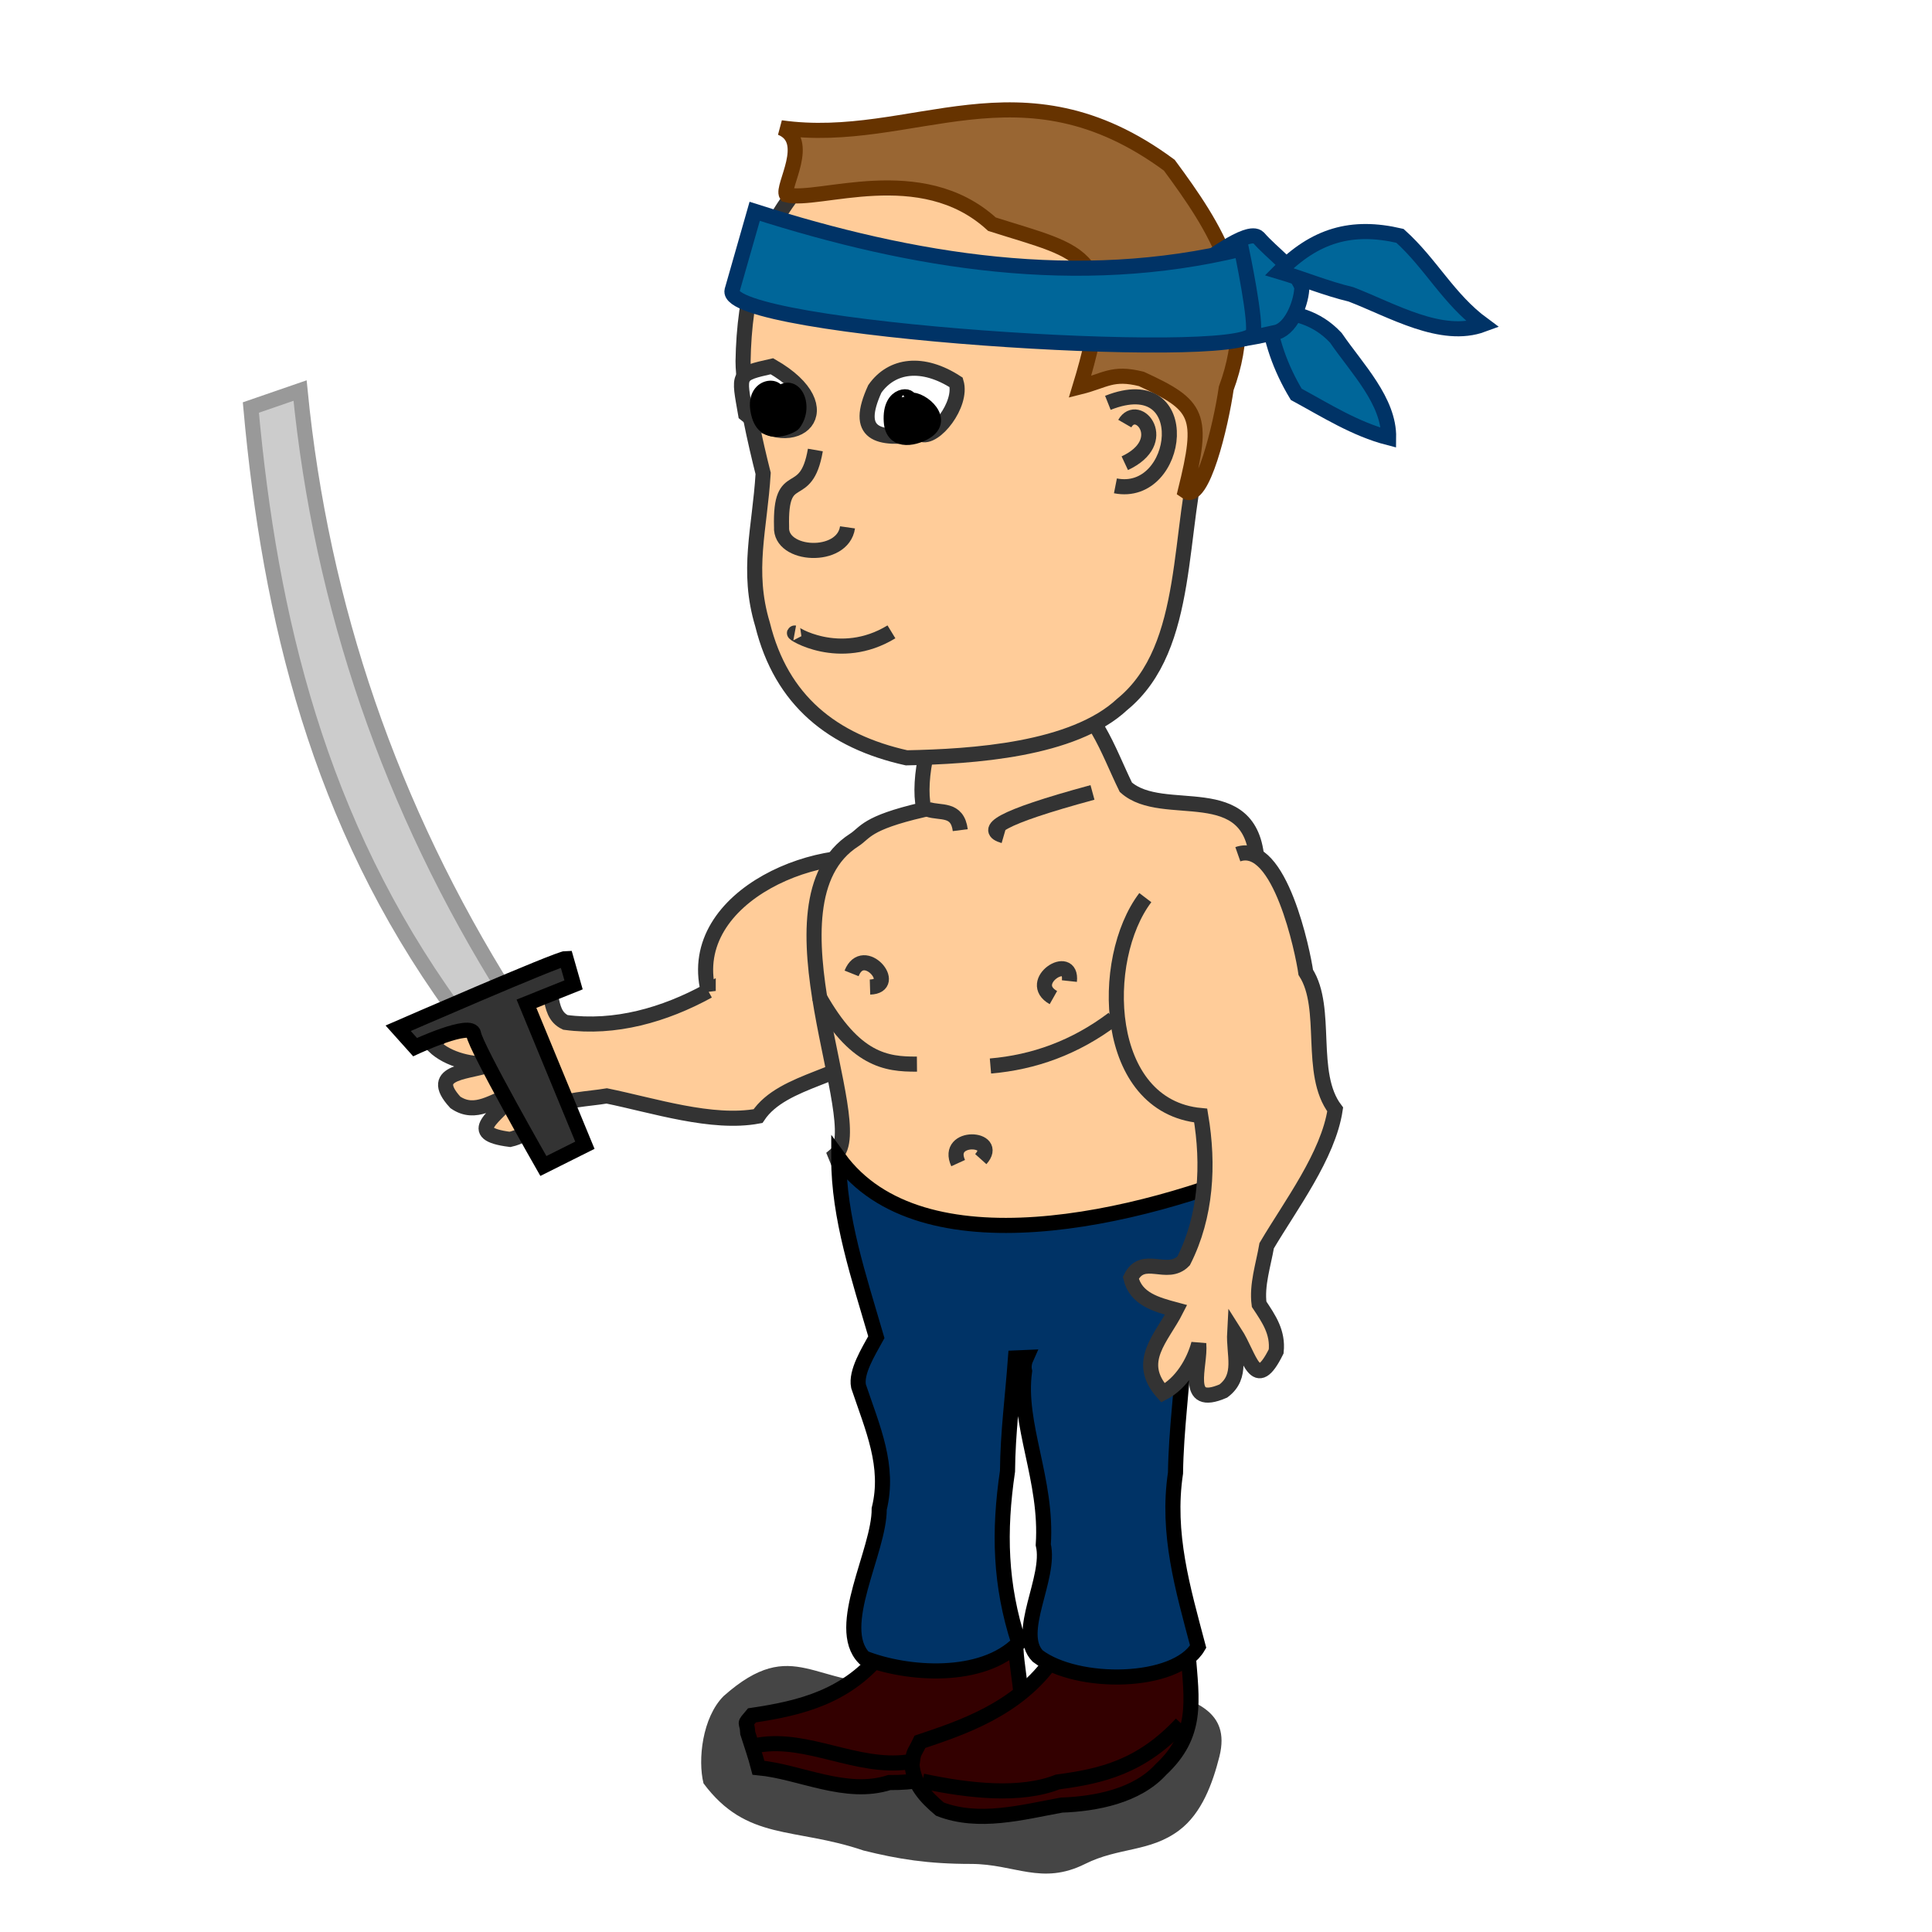 <?xml version="1.0" encoding="UTF-8" standalone="no"?>
<svg xmlns:rdf="http://www.w3.org/1999/02/22-rdf-syntax-ns#" xmlns="http://www.w3.org/2000/svg" height="128" width="128" version="1.0" xmlns:cc="http://creativecommons.org/ns#" xmlns:dc="http://purl.org/dc/elements/1.1/">
 <defs>
  <filter id="filter3443" height="1.653" width="1.25" y="-.327" x="-.125">
   <feGaussianBlur stdDeviation="1.963"/>
  </filter>
 </defs>
 <g transform="translate(-580 76)">
  <path d="m639.44 35.482c-5.47 0.422-6.82-3.26-11.5 0.889-1.41 1.414-1.72 4.218-1.33 5.782 2.87 3.851 6 2.88 10.6 4.448 2.28 0.569 4.27 0.889 7.12 0.889 2.9 0 4.68 1.439 7.56 0 2.23-1.115 4.29-0.772 6.23-2.224 1.51-1.134 2.22-3.123 2.67-4.892 0.78-3.135-1.88-3.607-3.56-4.447-2.16-1.081-5.91-0.414-7.56 0-1.78 0.443-3.32-2.224-5.78-2.224-2 0-1.06 1.779-4.45 1.779z" fill-rule="evenodd" fill-opacity=".728" filter="url(#filter3443)"/>
  <g stroke="#000000000" stroke-width="1px">
   <path d="m638.56 33.34c-2.36 3.085-5.54 3.832-8.74 4.307-0.6 0.719-0.32 0.287-0.28 1.173 0.24 0.764 0.51 1.512 0.71 2.298 2.75 0.257 5.79 1.905 8.67 0.98 3.02 0.039 6.07-1.018 8.57-2.836 0.57-1.71-0.05-4.028-0.18-5.922-2.78 0.875-5.95 0.733-8.75 0z" fill-rule="evenodd" fill="#330000"/>
   <path d="m630.25 39.615c3.25-0.556 6.5 1.578 9.89 1.124 3.14-0.104 4.77-2.388 7.08-2.538" fill="none"/>
   <path d="m649.79 33.87c-2.33 3.416-6.22 4.642-8.84 5.529-0.43 0.899-0.41 0.563-0.53 1.542 0.14 1.294 0.9 2.112 1.85 2.917 2.57 0.993 5.43 0.218 8.05-0.265 2.29-0.081 5-0.607 6.59-2.356 2.47-2.31 2.06-4.503 1.8-7.721-2.97 0.226-5.94 0.354-8.92 0.354z" fill-rule="evenodd" fill="#330000"/>
  </g>
  <g fill-rule="evenodd" stroke-width="1px">
   <path d="m626.92-10.349c-2.9 1.589-6.17 2.528-9.46 2.085-1.43-0.667-0.4-2.705-2.21-2.94-1.23 0.769-1.12 2.176-1.03 3.53-2.06-0.28-4.12-1.473-5.48 0.972 0.98 0.941 2.58 1.272 3.85 1.182-1.31 0.599-4.41 0.387-2.42 2.558 1.35 0.918 2.5-0.156 3.9-0.558-1.18 1.521-3.38 2.616-0.28 3.008 1.24-0.28 1.86-1.139 2.59-2.085 1.14-0.576 2.54-0.582 3.82-0.795 3.07 0.625 6.98 1.906 10.02 1.337 1.66-2.495 6.19-2.582 7.95-4.811 0.87-0.754 5.3-5.899 5.92-6.816-0.16-2.923-1.69-4.82-4.57-5.166-4.87-1.597-14.15 2.152-12.6 8.501z" stroke="#333333300" fill="#ffcc99"/>
   <path d="m649-30.625c-0.28-0.004-0.56 0.015-0.84 0.031-1.68 0.098-3.32 0.56-4.94 1.032-1.74 1.355-2.42 5.321-2.03 7.062-0.02 0.055-0.05 0.102-0.07 0.156-3.78 0.883-3.76 1.503-4.53 1.999-6.41 4.113 1.1 18.944-1.25 20.876 2.84 7.107 6.29 5.754 9.57 6.719l16.25-3.375c1.22-8.228 4.25-15.404 2.12-22.795-0.34-5.618-6.21-2.711-8.69-4.924-1.21-2.472-2.09-5.426-4.75-6.718-0.28-0.033-0.56-0.059-0.84-0.063z" stroke="#333333300" fill="#ffcc99"/>
   <path d="m664.31 1.062c-8.88 3.785-23.3 7.136-28.74-0.343-0.01 3.958 1.34 7.916 2.49 11.874-0.54 0.985-1.37 2.311-1.18 3.25 0.94 2.795 2.07 5.281 1.37 8.125 0.02 2.789-3 7.824-1 9.875 2.85 1.127 7.83 1.47 10.25-1-1.25-3.852-1.34-7.364-0.75-11.375 0.02-2.541 0.35-5.004 0.53-7.5l0.72-0.031c-0.13 0.286-0.19 0.585-0.12 0.906-0.49 3.515 1.53 7.202 1.24 11.5 0.52 2.208-1.88 5.823-0.37 7.375 2.63 1.988 9.16 1.895 10.63-0.625-1.02-3.858-2.1-7.493-1.5-11.5 0.04-2.875 0.45-5.69 0.59-8.532h0.03l5.81-12z" stroke="#000000033" fill="#003366"/>
   <path d="m655.88-16.53c-3.1 4.082-2.84 13.827 3.67 14.438 0.55 3.261 0.37 6.658-1.13 9.624-1.1 1.131-2.69-0.507-3.5 1.125 0.33 1.411 1.69 1.774 3 2.126-0.94 1.856-2.74 3.419-0.87 5.5 1.21-0.622 2.04-2.018 2.37-3.25 0.14 1.436-1.07 4.29 1.63 3.125 1.31-0.983 0.67-2.42 0.75-3.875 1.04 1.62 1.36 4.056 2.75 1.25 0.13-1.259-0.47-2.133-1.13-3.125-0.17-1.269 0.28-2.598 0.5-3.876 1.59-2.694 4.08-5.974 4.54-9.03-1.81-2.386-0.42-6.69-1.95-9.082-0.18-1.29-1.71-8.803-4.5-7.825" stroke="#333333300" fill="#ffcc99"/>
   <path d="m643.95-67.865c-10.45-0.061-14.58 6.834-14.72 15.803 0 1.876 0.86 5.568 1.33 7.428-0.22 3.662-1.12 6.429-0.04 10.003 1.25 5.057 4.65 7.748 9.54 8.839 4.35-0.085 11.04-0.506 14.29-3.542 4.66-3.813 3.59-11.698 5.3-17.339 0.61-5.389-0.38-10.155-1.91-15.182-2.13-5.5-8.58-6.78-13.79-6.01z" stroke="#333333300" fill="#ffcc99"/>
   <path d="m631.73-67.536c8.78 1.243 15.88-4.807 25.74 2.482 2.97 4.029 6.07 8.586 3.77 14.782-0.35 2.437-1.59 7.66-2.71 6.817 1.25-5.037 0.91-5.682-2.91-7.439-1.93-0.483-2.4 0.113-4.07 0.53 2.72-8.908 0.3-8.828-5.83-10.783-4.7-4.302-11.54-1.396-13.61-1.945-0.35-0.53 1.72-3.604-0.38-4.444z" stroke="#663300" fill="#996633"/>
  </g>
  <path d="m637.96-50.235c-1.37 2.999 0.13 3.431 3.06 2.998 0.89 0.395 2.76-1.973 2.33-3.427-2.22-1.437-4.26-1.176-5.39 0.429z" fill-rule="evenodd" stroke="#333333" stroke-width="1px" fill="#ffffff"/>
  <path d="m631.14-51.735c-2.35 0.529-2.2 0.501-1.74 3.174 3.34 2.809 6.63-0.376 1.74-3.174z" fill-rule="evenodd" stroke="#333333" stroke-width="1px" fill="#ffffff"/>
  <g fill-rule="evenodd" stroke="#333333300" stroke-width="1px" fill="#ffcc99">
   <path d="m634.02-46.186c-0.62 3.614-2.35 1.001-2.24 5.092-0.12 1.963 4.06 2.189 4.37 0.033"/>
   <path d="m653.4-49.311c5.86-2.329 4.83 6.355 0.5 5.5"/>
   <path d="m654.52-47.936c0.86-1.493 3.1 1.18 0 2.625"/>
  </g>
  <g stroke-width="1px">
   <path d="m632.65-34.061c-0.25-0.046 2.96 2.026 6.41-0.077" stroke="#333333300" fill="none"/>
   <path d="m640.17-49.457c0.39-0.357-1.25-0.647-1.12 1.375 0.09 1.567 1.74 1.065 2.37 0.625 1.27-0.885-0.64-2.313-1.25-2z" fill-rule="evenodd" stroke="#000000"/>
   <path d="m631.44-49.679c0.45-0.949-1.81-0.938-1.13 1.25 0.47 1.509 2.16 0.618 2.25 0.5 0.93-1.211-0.05-3.103-1.12-1.75z" fill-rule="evenodd" stroke="#000000"/>
  </g>
  <g fill="none" stroke-width="1px">
   <path d="m641.12 42.002c3.13 0.671 6.53 1.018 8.95 0.058 2.92-0.386 5.52-0.991 8.2-3.859" stroke="#000000000"/>
   <g stroke="#333333300">
    <path d="m634.25-10c2.38 4.239 4.45 4.517 6.5 4.5"/>
    <path d="m645.62-5.375c2.87-0.244 5.6-1.215 8.13-3.125"/>
    <path d="m641.5-22.375c0.8 0.271 1.93-0.109 2.12 1.375"/>
    <path d="m646.5-20.625c-1.33-0.386-0.43-1.161 5.88-2.875"/>
    <path d="m643.48 1.059c-0.89-1.939 2.81-1.722 1.5-0.265"/>
    <path d="m649.79-9.906c-1.86-1.05 1.27-3.041 1.06-1.095"/>
    <path d="m636.42-11.511c0.79-1.982 3.18 0.847 1.22 0.906"/>
   </g>
  </g>
  <g fill-rule="evenodd" stroke="#003366" stroke-width="1px" fill="#006699">
   <path d="m664-55.5c0.12 1.945 0.86 3.929 1.88 5.625 1.95 1.057 3.91 2.306 6.12 2.875 0.04-2.431-2.09-4.571-3.5-6.625-1.3-1.38-2.72-1.635-4.5-1.875z"/>
   <path d="m658.38-55.25c0.78 2.538 3.89 1.779 6.24 1.25 1.02-0.337 1.63-2.085 1.63-3-0.56-1.311-1.91-2.156-2.87-3.25-0.69-0.688-3.68 1.704-4.38 2.125"/>
   <path d="m630-62l-1.5 5.25c-0.6 2.613 33.49 4.801 34.5 2.875 0.31-0.596-0.75-5.625-0.75-5.625-10.85 2.64-21.74 0.853-32.25-2.5z"/>
   <path d="m664.75-58c2.37-2.417 4.8-3.123 8-2.375 2.06 1.849 3.21 4.191 5.5 5.875-2.75 1.018-6.04-0.962-8.75-2-1.62-0.385-3.16-1.028-4.75-1.5z"/>
  </g>
  <path d="m599.88-50.125l-3.26 1.125c1.26 13.946 4.5 27.461 13.38 39.75l3.62-0.875c-7.74-12.333-12.33-25.667-13.74-40z" fill-rule="evenodd" stroke="#999999" stroke-width="1px" fill="#cccccc"/>
  <path d="m617.5-12.5c-0.5 0-11.12 4.625-11.12 4.625l1.12 1.25s3.75-1.75 3.88-0.875c0.12 0.875 4.62 8.75 4.62 8.75l2.75-1.375-3.87-9.375 3.12-1.25-0.5-1.75z" fill-rule="evenodd" stroke="#000000" stroke-width="1px" fill="#333333"/>
 </g>
</svg>
